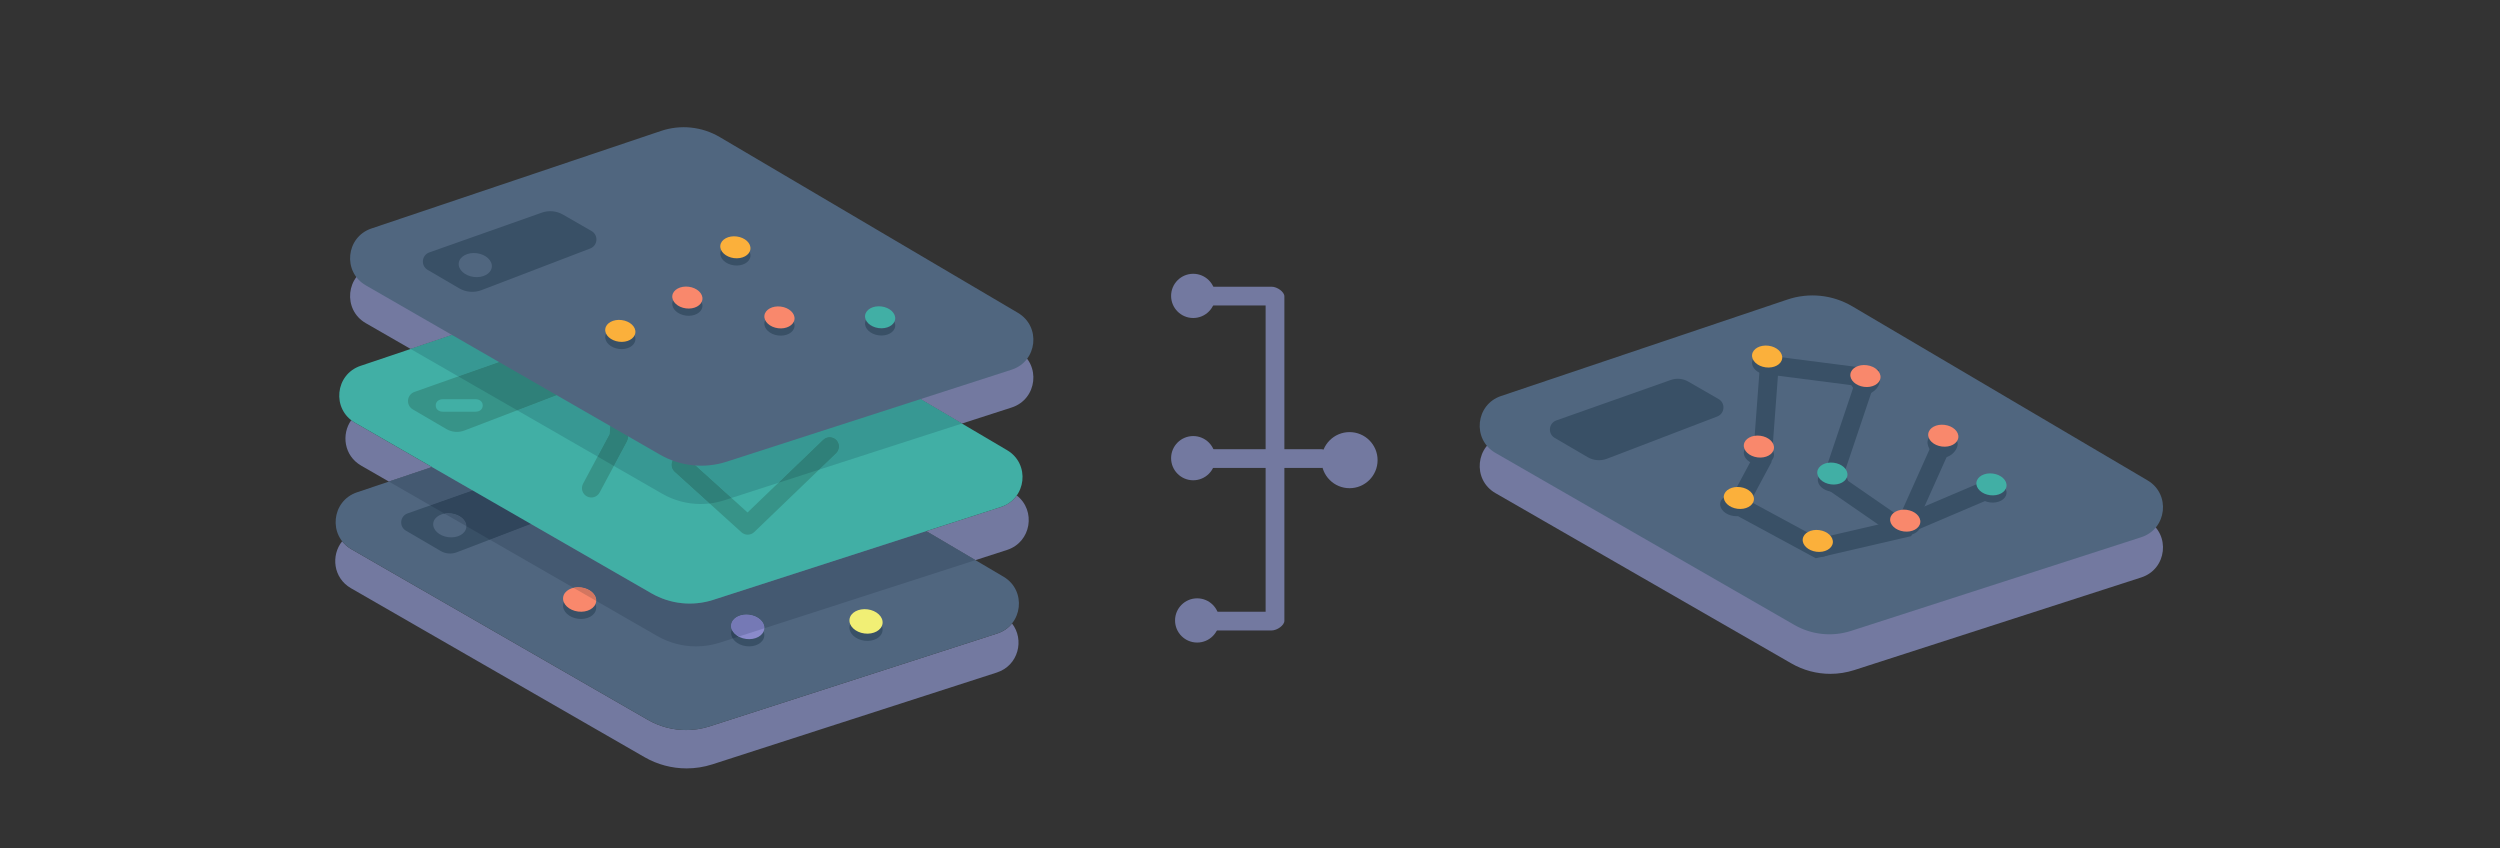 <?xml version="1.0" encoding="iso-8859-1"?>
<!-- Generator: Adobe Illustrator 19.0.1, SVG Export Plug-In . SVG Version: 6.00 Build 0)  -->
<svg version="1.1" id="Layer_1" xmlns="http://www.w3.org/2000/svg" xmlns:xlink="http://www.w3.org/1999/xlink" x="0px" y="0px"
	 viewBox="0 0 400 135.71" style="enable-background:new 0 0 400 135.71;" xml:space="preserve">
<rect x="0" y="0" width="400" height="135.71" fill="#333333" stroke="none"/>
<g>
	<path style="fill:#7379A0;" d="M54.743,86.605c-1.803,2.241-1.444,5.865,1.409,7.507l46.982,27.037
		c2.065,1.188,4.384,1.795,6.719,1.795c1.391,0,2.787-0.215,4.137-0.651l45.5-14.688c3.476-1.122,4.456-5.268,2.432-7.853
		c-0.575,0.715-1.369,1.289-2.37,1.612l-46.007,14.852c-1.23,0.397-2.502,0.593-3.769,0.593c-2.126,0-4.239-0.553-6.12-1.635
		L56.215,87.871C55.615,87.526,55.126,87.094,54.743,86.605"/>
	<path style="fill:#50667F;" d="M159.553,101.363l-46.007,14.852c-3.295,1.064-6.887,0.685-9.888-1.042L56.215,87.871
		c-3.744-2.155-3.194-7.72,0.9-9.099l49.084-16.534c1.38-0.465,2.893-0.307,4.148,0.432l50.213,29.6
		C164.285,94.467,163.669,100.034,159.553,101.363"/>
	<path style="fill:#395066;" d="M91.032,81.492l-17.956,6.877c-0.844,0.323-1.789,0.246-2.569-0.21l-5.559-3.25
		c-1.124-0.657-0.965-2.328,0.262-2.762l19.135-6.765c0.421-0.149,0.886-0.106,1.272,0.116l5.632,3.241
		C92.364,79.381,92.234,81.031,91.032,81.492"/>
	<path style="fill:#50667F;" d="M72.208,82.152c1.459,0.188,2.533,1.19,2.398,2.238c-0.135,1.048-1.427,1.746-2.886,1.558
		c-1.459-0.188-2.533-1.19-2.398-2.238C69.456,82.662,70.748,81.964,72.208,82.152"/>
	<path style="fill:#395066;" d="M92.991,95.143c1.459,0.188,2.531,1.205,2.393,2.271c-0.137,1.067-1.431,1.779-2.891,1.591
		c-1.459-0.188-2.531-1.205-2.393-2.271C90.238,95.667,91.532,94.955,92.991,95.143"/>
	<path style="fill:#395066;" d="M119.886,99.529c1.459,0.188,2.531,1.205,2.393,2.271c-0.137,1.067-1.431,1.779-2.891,1.591
		c-1.459-0.188-2.531-1.205-2.393-2.271C117.132,100.054,118.427,99.341,119.886,99.529"/>

		<ellipse transform="matrix(0.128 -0.992 0.992 0.128 21.064 225.104)" style="fill:#395066;" cx="138.503" cy="100.577" rx="1.947" ry="2.664"/>
	<path style="fill:#F9886C;" d="M92.991,93.986c1.459,0.188,2.531,1.205,2.393,2.271c-0.137,1.067-1.431,1.779-2.891,1.591
		c-1.459-0.188-2.531-1.205-2.393-2.271C90.238,94.511,91.532,93.798,92.991,93.986"/>
	<path style="fill:#8A8BCB;" d="M119.886,98.373c1.459,0.188,2.531,1.205,2.393,2.271c-0.137,1.067-1.431,1.779-2.891,1.591
		c-1.459-0.188-2.531-1.205-2.393-2.271C117.132,98.897,118.427,98.185,119.886,98.373"/>

		<ellipse transform="matrix(0.128 -0.992 0.992 0.128 22.211 224.095)" style="fill:#F1EF75;" cx="138.503" cy="99.42" rx="1.947" ry="2.664"/>
	<path style="fill:#7379A0;" d="M162.682,79.272c-0.584,0.826-1.44,1.492-2.55,1.851l-11.942,3.855l7.879,4.645l5.055-1.632
		C165.023,86.732,165.781,81.669,162.682,79.272 M56.195,67.231c-1.595,2.252-1.165,5.683,1.59,7.268l4.436,2.553l6.903-2.325
		l-12.33-7.096C56.58,67.508,56.381,67.375,56.195,67.231"/>
	<path style="fill:#445971;" d="M84.936,83.826l-6.57,2.516l13.385,7.702c0.244-0.058,0.505-0.089,0.776-0.089
		c0.152,0,0.308,0.01,0.465,0.03c1.407,0.181,2.453,1.133,2.403,2.156l9.771,5.623c1.906,1.097,4.046,1.657,6.201,1.657
		c1.283,0,2.572-0.199,3.819-0.601l2.055-0.663c-0.199-0.32-0.292-0.676-0.245-1.037c0.017-0.136,0.054-0.266,0.107-0.389
		c-0.101-0.245-0.14-0.505-0.107-0.768c0.123-0.951,1.166-1.621,2.425-1.621c0.152,0,0.308,0.01,0.465,0.03
		c1.406,0.181,2.452,1.132,2.404,2.155l33.779-10.905l-7.879-4.645l-34.074,11c-1.228,0.396-2.497,0.592-3.761,0.592
		c-2.122,0-4.231-0.552-6.108-1.632L84.936,83.826 M69.123,74.727l-6.903,2.325l6.621,3.81l6.779-2.397L69.123,74.727"/>
	<path style="fill:#30455B;" d="M75.62,78.466l-6.779,2.397l2.282,1.313c0.195-0.035,0.4-0.054,0.612-0.054
		c0.155,0,0.313,0.01,0.473,0.031c1.364,0.176,2.39,1.062,2.409,2.033l3.749,2.157l6.57-2.516L75.62,78.466"/>
	<path style="fill:#445971;" d="M71.735,82.121c-0.211,0-0.416,0.019-0.612,0.054l3.493,2.01c-0.018-0.971-1.045-1.858-2.409-2.033
		C72.048,82.131,71.89,82.121,71.735,82.121"/>
	<path style="fill:#30455B;" d="M117.102,100.732c-0.053,0.123-0.089,0.253-0.107,0.389c-0.047,0.362,0.046,0.717,0.245,1.037
		l0.943-0.304C117.67,101.575,117.285,101.178,117.102,100.732"/>
	<path style="fill:#D37660;" d="M92.526,93.956c-0.271,0-0.532,0.031-0.776,0.089l3.645,2.097c0.05-1.024-0.997-1.975-2.403-2.156
		C92.834,93.966,92.678,93.956,92.526,93.956"/>
	<path style="fill:#7579B5;" d="M119.42,98.343c-1.26,0-2.303,0.67-2.425,1.621c-0.034,0.263,0.006,0.523,0.107,0.768
		c0.183,0.446,0.568,0.843,1.082,1.121l4.106-1.325c0.048-1.023-0.998-1.974-2.404-2.155
		C119.728,98.352,119.573,98.343,119.42,98.343"/>
	<path style="fill:#41AFA5;" d="M160.132,81.123l-46.016,14.855c-3.289,1.062-6.874,0.684-9.869-1.04L56.793,67.631
		c-3.744-2.155-3.194-7.72,0.9-9.099l49.084-16.534c1.38-0.465,2.893-0.307,4.148,0.432l50.213,29.6
		C164.864,74.227,164.248,79.794,160.132,81.123"/>
	<path style="fill:#FFFFFF;" d="M99.901,60.254c1.459,0.188,2.49,1.523,2.302,2.982c-0.188,1.459-1.523,2.49-2.982,2.302
		c-1.459-0.188-2.49-1.523-2.302-2.982C97.107,61.096,98.442,60.066,99.901,60.254"/>
	<path d="M99.901,60.254l-0.035,0.269c1.207,0.155,2.088,1.185,2.088,2.37c0,0.102-0.007,0.205-0.02,0.309
		c-0.155,1.207-1.185,2.087-2.37,2.087c-0.102,0-0.205-0.007-0.309-0.02c-1.207-0.155-2.088-1.186-2.087-2.37
		c0-0.102,0.007-0.205,0.02-0.309c0.155-1.207,1.185-2.088,2.37-2.088c0.102,0,0.205,0.006,0.309,0.02L99.901,60.254l0.035-0.269
		c-0.127-0.016-0.253-0.024-0.378-0.024c-1.455,0-2.716,1.08-2.907,2.56c-0.016,0.127-0.024,0.253-0.024,0.378
		c0,1.455,1.08,2.716,2.56,2.907c0.127,0.016,0.253,0.024,0.378,0.024c1.455,0,2.716-1.08,2.907-2.56
		c0.016-0.127,0.024-0.253,0.024-0.378c0-1.455-1.08-2.716-2.56-2.907L99.901,60.254"/>
	<path style="fill:#FFFFFF;" d="M115.443,62.254c1.459,0.188,2.49,1.523,2.302,2.982c-0.188,1.459-1.523,2.49-2.982,2.302
		c-1.459-0.188-2.49-1.523-2.302-2.982C112.648,63.097,113.983,62.067,115.443,62.254"/>
	<path d="M115.443,62.254l-0.035,0.269c1.207,0.155,2.088,1.185,2.087,2.37c0,0.102-0.006,0.205-0.02,0.309
		c-0.155,1.207-1.185,2.087-2.37,2.087c-0.102,0-0.205-0.006-0.309-0.02c-1.207-0.155-2.087-1.185-2.087-2.37
		c0-0.102,0.006-0.205,0.02-0.309c0.155-1.207,1.185-2.088,2.37-2.088c0.102,0,0.205,0.006,0.309,0.02L115.443,62.254l0.035-0.269
		c-0.127-0.016-0.253-0.024-0.378-0.024c-1.455,0-2.716,1.08-2.907,2.56c-0.016,0.127-0.024,0.253-0.024,0.378
		c0,1.455,1.08,2.716,2.56,2.907c0.127,0.016,0.253,0.024,0.378,0.024c1.455,0,2.716-1.08,2.907-2.56
		c0.016-0.127,0.024-0.253,0.024-0.378c0-1.455-1.08-2.716-2.56-2.907L115.443,62.254"/>
	<path style="fill:#379388;" d="M95.934,78.81l4.399-8.214c0.099-0.185,0.158-0.387,0.173-0.596l1.011-13.511l12.081,1.555
		l-6.049,15.798c-0.222,0.579-0.066,1.232,0.394,1.648l10.687,9.671c0.584,0.528,1.479,0.515,2.046-0.031l13.115-12.615
		c0.597-0.574,0.615-1.524,0.041-2.121c-0.574-0.597-1.524-0.616-2.121-0.041l-12.106,11.645l-8.888-8.043l6.363-16.619
		c0.165-0.43,0.123-0.91-0.113-1.306c-0.236-0.396-0.639-0.66-1.096-0.718l-15.541-2.001c-0.409-0.053-0.82,0.065-1.14,0.325
		c-0.319,0.26-0.517,0.64-0.548,1.051L97.539,69.46l-4.249,7.934c-0.391,0.73-0.116,1.639,0.614,2.03
		C94.634,79.815,95.543,79.54,95.934,78.81"/>
	<path style="fill:#379388;" d="M92.054,62.083l-17.754,6.8c-0.946,0.362-2.005,0.276-2.88-0.236l-5.371-3.141
		c-1.139-0.666-0.978-2.359,0.266-2.799l19.084-6.747c0.426-0.151,0.897-0.108,1.289,0.118l5.585,3.214
		C93.404,59.944,93.273,61.616,92.054,62.083"/>
	<path style="fill:#41AFA5;" d="M76.08,65.873h-5.205c-0.639,0-1.157-0.361-1.157-1s0.518-1,1.157-1h5.205
		c0.639,0,1.157,0.361,1.157,1S76.719,65.873,76.08,65.873z"/>
	<path style="fill:#7379A0;" d="M110.113,25.812c-0.539,0-1.079,0.087-1.601,0.262L59.428,42.608
		c-4.094,1.379-4.645,6.944-0.9,9.099l7.172,4.127l41.077-13.837c0.521-0.176,1.062-0.262,1.601-0.262
		c0.886,0,1.767,0.235,2.547,0.695l42.983,25.338l7.958-2.569c4.116-1.329,4.732-6.896,1.006-9.092l-50.213-29.6
		C111.88,26.047,110.999,25.812,110.113,25.812"/>
	<path style="fill:#379893;" d="M108.378,41.735c-0.538,0-1.079,0.087-1.601,0.262L65.7,55.835l7.631,4.391l12.066-4.266
		c0.168-0.059,0.342-0.089,0.516-0.089c0.268,0,0.535,0.07,0.773,0.207l5.585,3.214c1.131,0.651,1,2.324-0.219,2.79l-9.304,3.563
		l12.866,7.404l1.923-3.591l0.313-4.179c-0.751-0.539-1.225-1.418-1.225-2.382c0-0.125,0.008-0.251,0.024-0.378
		c0.129-0.997,0.743-1.812,1.575-2.239l0.419-5.595c0.031-0.411,0.229-0.79,0.548-1.051c0.269-0.22,0.604-0.338,0.947-0.338
		c0.064,0,0.128,0.004,0.192,0.012l15.541,2.001c0.457,0.059,0.86,0.323,1.096,0.718c0.236,0.395,0.278,0.875,0.113,1.306
		l-1.773,4.632c0.056,0.004,0.113,0.01,0.169,0.017v0c1.48,0.191,2.56,1.452,2.56,2.907c0,0.125-0.008,0.251-0.024,0.378
		c-0.191,1.48-1.452,2.56-2.907,2.56c-0.125,0-0.251-0.008-0.378-0.024c-0.54-0.07-1.027-0.282-1.428-0.594l-2.582,6.743
		l6.317,5.716l7.511-2.425l7.167-6.894c0.291-0.28,0.665-0.419,1.04-0.419c0.394,0,0.787,0.154,1.081,0.46
		c0.574,0.597,0.556,1.546-0.041,2.121l-2.733,2.629l22.849-7.376L110.925,42.43C110.145,41.97,109.264,41.735,108.378,41.735"/>
	<path style="fill:#D9DDE3;" d="M98.176,60.945c-0.525,0.373-0.899,0.956-0.988,1.645c-0.013,0.104-0.02,0.207-0.02,0.309
		c0,0.664,0.277,1.28,0.733,1.72L98.176,60.945"/>
	<path d="M98.225,60.282c-0.832,0.426-1.446,1.242-1.575,2.239c-0.016,0.127-0.024,0.253-0.024,0.378
		c0,0.964,0.474,1.843,1.225,2.382l0.05-0.662c-0.456-0.44-0.733-1.056-0.733-1.72c0-0.102,0.007-0.205,0.02-0.309
		c0.088-0.689,0.462-1.272,0.988-1.645L98.225,60.282"/>
	<path style="fill:#379893;" d="M101.517,56.489l-0.298,3.984c0.781,0.535,1.277,1.432,1.277,2.419c0,0.125-0.008,0.251-0.024,0.378
		c-0.132,1.02-0.771,1.849-1.632,2.267L100.507,70c-0.016,0.209-0.075,0.411-0.173,0.596l-2.116,3.951l7.736,4.452
		c1.888,1.087,4.009,1.641,6.144,1.641c0.481,0,0.963-0.028,1.443-0.085l-5.596-5.064c-0.46-0.416-0.616-1.069-0.394-1.648
		l6.049-15.798L101.517,56.489"/>
	<path style="fill:#D9DDE3;" d="M101.171,61.124l-0.281,3.762c0.555-0.371,0.954-0.971,1.045-1.685
		c0.013-0.104,0.02-0.207,0.02-0.309C101.954,62.204,101.657,61.567,101.171,61.124"/>
	<path d="M101.219,60.473l-0.049,0.651c0.486,0.443,0.784,1.079,0.784,1.768c0,0.102-0.007,0.205-0.02,0.309
		c-0.092,0.714-0.49,1.314-1.045,1.685l-0.049,0.651c0.861-0.418,1.5-1.247,1.632-2.267c0.016-0.127,0.024-0.253,0.024-0.378
		C102.496,61.906,102,61.009,101.219,60.473"/>
	<path style="fill:#D9DDE3;" d="M115.443,62.254l-0.035,0.269c-0.102-0.013-0.204-0.02-0.305-0.02l-1.599,4.175
		c0.348,0.313,0.792,0.527,1.292,0.591c0.104,0.013,0.207,0.02,0.309,0.02c1.184,0,2.215-0.881,2.37-2.087
		c0.013-0.104,0.02-0.207,0.02-0.309c0-1.184-0.881-2.215-2.087-2.37L115.443,62.254L115.443,62.254"/>
	<path d="M115.308,61.969l-0.205,0.534c0.1,0,0.202,0.007,0.305,0.02l0.035-0.269l-0.035,0.269c1.207,0.155,2.088,1.185,2.087,2.37
		c0,0.102-0.006,0.205-0.02,0.309c-0.155,1.207-1.185,2.087-2.37,2.087c-0.102,0-0.205-0.006-0.309-0.02
		c-0.5-0.064-0.943-0.278-1.292-0.591l-0.205,0.535c0.401,0.312,0.887,0.524,1.428,0.594c0.127,0.016,0.253,0.024,0.378,0.024
		c1.455,0,2.716-1.08,2.907-2.56c0.016-0.127,0.024-0.253,0.024-0.378c0-1.455-1.08-2.716-2.56-2.907h0
		C115.421,61.978,115.364,61.973,115.308,61.969"/>
	<path style="fill:#2F8079;" d="M132.751,69.935c-0.374,0-0.749,0.139-1.04,0.419l-7.167,6.894l6.513-2.103l2.733-2.629
		c0.597-0.574,0.615-1.524,0.041-2.121C133.538,70.089,133.145,69.935,132.751,69.935 M100.139,53.3
		c-0.343,0-0.678,0.118-0.947,0.338c-0.319,0.26-0.517,0.64-0.548,1.051l-0.419,5.595l-0.05,0.663l-0.275,3.674l-0.05,0.662
		l-0.313,4.179l-1.923,3.591l2.601,1.497l2.116-3.951c0.099-0.185,0.158-0.387,0.173-0.596l0.334-4.463l0.049-0.651l0.281-3.762
		l0.049-0.651l0.298-3.984l12.081,1.555l-6.049,15.798c-0.222,0.579-0.066,1.232,0.394,1.648l5.596,5.064
		c0.789-0.093,1.573-0.263,2.341-0.511l1.154-0.373l-6.317-5.716l2.582-6.743l0.205-0.535l1.599-4.175l0.205-0.534l1.773-4.632
		c0.165-0.43,0.123-0.91-0.113-1.306c-0.236-0.396-0.639-0.66-1.096-0.718l-15.541-2.001C100.267,53.304,100.203,53.3,100.139,53.3"
		/>
	<path style="fill:#2F8079;" d="M85.914,55.872c-0.174,0-0.349,0.029-0.516,0.089l-12.066,4.266l9.418,5.42l9.304-3.563
		c1.219-0.467,1.35-2.139,0.219-2.79l-5.585-3.214C86.449,55.942,86.183,55.872,85.914,55.872"/>
	<path style="fill:#7379A0;" d="M290.851,53.002c-0.538,0-1.079,0.087-1.601,0.262l-49.084,16.534
		c-4.094,1.379-4.645,6.944-0.9,9.099l47.364,27.256c1.913,1.101,4.061,1.663,6.223,1.663c1.288,0,2.581-0.2,3.832-0.603
		l45.919-14.823c4.116-1.329,4.732-6.896,1.006-9.093l-50.213-29.6C292.617,53.237,291.737,53.002,290.851,53.002"/>
	<path style="fill:#50667F;" d="M161.866,59.148l-45.613,14.725c-3.546,1.145-7.411,0.738-10.641-1.121L58.528,45.657
		c-3.744-2.155-3.194-7.72,0.9-9.099l46.334-15.608c3.126-1.053,6.555-0.695,9.396,0.98l47.713,28.127
		C166.599,52.252,165.983,57.82,161.866,59.148z"/>
	<path style="fill:#50667F;" d="M342.604,85.953l-46.441,14.992c-3.019,0.974-6.308,0.628-9.058-0.954l-47.84-27.53
		c-3.744-2.155-3.194-7.72,0.9-9.099l45.829-15.438c3.447-1.161,7.228-0.767,10.362,1.08l47.254,27.856
		C347.336,79.057,346.72,84.624,342.604,85.953z"/>

		<ellipse transform="matrix(0.128 -0.992 0.992 0.128 32.884 145.59)" style="fill:#395066;" cx="99.21" cy="54.101" rx="1.746" ry="2.425"/>

		<ellipse transform="matrix(0.128 -0.992 0.992 0.128 47.524 151.58)" style="fill:#395066;" cx="109.935" cy="48.773" rx="1.746" ry="2.425"/>

		<ellipse transform="matrix(0.128 -0.992 0.992 0.128 62.197 152.184)" style="fill:#395066;" cx="117.614" cy="40.734" rx="1.746" ry="2.425"/>

		<ellipse transform="matrix(0.128 -0.992 0.992 0.128 57.222 168.959)" style="fill:#395066;" cx="124.663" cy="51.949" rx="1.746" ry="2.425"/>

		<ellipse transform="matrix(0.128 -0.992 0.992 0.128 71.285 184.918)" style="fill:#395066;" cx="140.768" cy="51.934" rx="1.746" ry="2.425"/>

		<ellipse transform="matrix(0.128 -0.992 0.992 0.128 34.031 144.581)" style="fill:#FBB03B;" cx="99.21" cy="52.944" rx="1.746" ry="2.425"/>

		<ellipse transform="matrix(0.128 -0.992 0.992 0.128 48.671 150.571)" style="fill:#F9886C;" cx="109.935" cy="47.616" rx="1.746" ry="2.425"/>

		<ellipse transform="matrix(0.128 -0.992 0.992 0.128 63.344 151.175)" style="fill:#FBB03B;" cx="117.614" cy="39.577" rx="1.746" ry="2.425"/>

		<ellipse transform="matrix(0.128 -0.992 0.992 0.128 58.37 167.95)" style="fill:#F9886C;" cx="124.663" cy="50.792" rx="1.746" ry="2.425"/>

		<ellipse transform="matrix(0.128 -0.992 0.992 0.128 72.432 183.909)" style="fill:#41AFA5;" cx="140.768" cy="50.777" rx="1.746" ry="2.425"/>
	<path style="fill:#395066;" d="M94.433,39.76l-17.39,6.66c-1.176,0.45-2.493,0.343-3.58-0.293l-5.035-2.944
		c-1.139-0.666-0.978-2.359,0.266-2.799l17.999-6.363c1.115-0.394,2.347-0.282,3.372,0.308l4.588,2.64
		C95.783,37.621,95.652,39.294,94.433,39.76z"/>
	<path style="fill:#395066;" d="M274.758,66.64l-17.642,6.757c-1.017,0.389-2.155,0.296-3.095-0.253l-5.268-3.08
		c-1.139-0.666-0.978-2.359,0.266-2.799l18.308-6.472c0.919-0.325,1.934-0.232,2.779,0.254l4.872,2.804
		C276.108,64.5,275.977,66.173,274.758,66.64z"/>

		<ellipse transform="matrix(0.128 -0.992 0.992 0.128 24.239 112.387)" style="fill:#50667F;" cx="76.011" cy="42.414" rx="1.914" ry="2.664"/>
	<path style="fill:#7379A0;" d="M211.439,74.873h-19.631c-0.699,0-1.267-0.801-1.267-1.5s0.567-1.5,1.267-1.5h19.631
		c0.699,0,1.267,0.801,1.267,1.5S212.139,74.873,211.439,74.873z"/>
	<path style="fill:#7379A0;" d="M203.447,100.873H191.83c-0.916,0-1.66-0.801-1.66-1.5s0.743-1.5,1.66-1.5h10.67v-49h-10.67
		c-0.916,0-1.66-0.801-1.66-1.5s0.743-1.5,1.66-1.5h11.617c0.916,0,2.053,0.836,2.053,1.535v51.928
		C205.5,100.036,204.364,100.873,203.447,100.873z"/>
	<polygon style="fill:#395066;" points="278.888,82.436 283.437,73.943 284.471,60.116 296.63,61.681 291.291,77.549
		303.666,86.096 320.227,79.046 319.052,76.285 304.012,82.688 294.855,76.364 300.639,59.172 281.716,56.736 280.493,73.086
		276.244,81.02 278.888,82.436 	"/>
	<polygon style="fill:#395066;" points="277.318,82.178 290.523,89.32 305.79,85.782 312.184,71.517 309.446,70.29 303.662,83.196
		290.952,86.142 278.745,79.539 277.318,82.178 	"/>

		<ellipse transform="matrix(0.128 -0.992 0.992 0.128 161.904 345.8)" style="fill:#395066;" cx="277.537" cy="80.858" rx="1.746" ry="2.425"/>

		<ellipse transform="matrix(0.128 -0.992 0.992 0.128 173.358 342.384)" style="fill:#395066;" cx="281.323" cy="72.639" rx="1.746" ry="2.425"/>
	<path style="fill:#395066;" d="M311.038,69.173c1.328,0.171,2.305,1.085,2.182,2.041c-0.123,0.956-1.3,2.171-2.628,2
		c-1.328-0.171-2.305-1.663-2.182-2.619S309.71,69.002,311.038,69.173z"/>

		<ellipse transform="matrix(0.128 -0.992 0.992 0.128 188.791 331.131)" style="fill:#395066;" cx="282.642" cy="58.239" rx="1.746" ry="2.425"/>

		<ellipse transform="matrix(0.128 -0.992 0.992 0.128 167.046 364.69)" style="fill:#395066;" cx="290.847" cy="87.38" rx="1.746" ry="2.425"/>

		<ellipse transform="matrix(0.128 -0.992 0.992 0.128 179.387 357.904)" style="fill:#395066;" cx="293.16" cy="76.971" rx="1.746" ry="2.425"/>

		<ellipse transform="matrix(0.128 -0.992 0.992 0.128 182.593 375.428)" style="fill:#395066;" cx="304.726" cy="83.911" rx="1.746" ry="2.425"/>
	<path style="fill:#395066;" d="M298.588,59.048c1.328,0.171,2.305,1.085,2.182,2.041c-0.123,0.956-1.3,2.171-2.628,2
		s-2.305-1.663-2.182-2.619C296.083,59.514,297.259,58.877,298.588,59.048z"/>

		<ellipse transform="matrix(0.128 -0.992 0.992 0.128 199.8 384.553)" style="fill:#395066;" cx="318.517" cy="78.691" rx="1.746" ry="2.425"/>

		<ellipse transform="matrix(0.128 -0.992 0.992 0.128 163.553 345.363)" style="fill:#FBB03B;" cx="278.116" cy="79.702" rx="1.746" ry="2.425"/>

		<ellipse transform="matrix(0.128 -0.992 0.992 0.128 174.505 341.375)" style="fill:#F9886C;" cx="281.323" cy="71.482" rx="1.746" ry="2.425"/>

		<ellipse transform="matrix(0.128 -0.992 0.992 0.128 201.952 369.113)" style="fill:#F9886C;" cx="310.815" cy="69.747" rx="1.746" ry="2.425"/>

		<ellipse transform="matrix(0.128 -0.992 0.992 0.128 189.938 330.122)" style="fill:#FBB03B;" cx="282.642" cy="57.082" rx="1.746" ry="2.425"/>

		<ellipse transform="matrix(0.128 -0.992 0.992 0.128 167.749 363.878)" style="fill:#FBB03B;" cx="290.738" cy="86.574" rx="1.746" ry="2.425"/>

		<ellipse transform="matrix(0.128 -0.992 0.992 0.128 183.167 374.924)" style="fill:#F9886C;" cx="304.726" cy="83.332" rx="1.746" ry="2.425"/>

		<ellipse transform="matrix(0.128 -0.992 0.992 0.128 200.56 348.437)" style="fill:#F9886C;" cx="298.365" cy="60.201" rx="1.746" ry="2.425"/>

		<ellipse transform="matrix(0.128 -0.992 0.992 0.128 200.948 383.545)" style="fill:#41AFA5;" cx="318.517" cy="77.535" rx="1.746" ry="2.425"/>

		<ellipse transform="matrix(0.128 -0.992 0.992 0.128 180.47 356.794)" style="fill:#41AFA5;" cx="293.073" cy="75.8" rx="1.746" ry="2.425"/>
	<circle style="fill:#7379A0;" cx="190.913" cy="73.307" r="3.537"/>
	<circle style="fill:#7379A0;" cx="215.927" cy="73.624" r="4.487"/>
	<circle style="fill:#7379A0;" cx="191.546" cy="99.271" r="3.537"/>
	<circle style="fill:#7379A0;" cx="190.913" cy="47.343" r="3.537"/>
</g>
</svg>